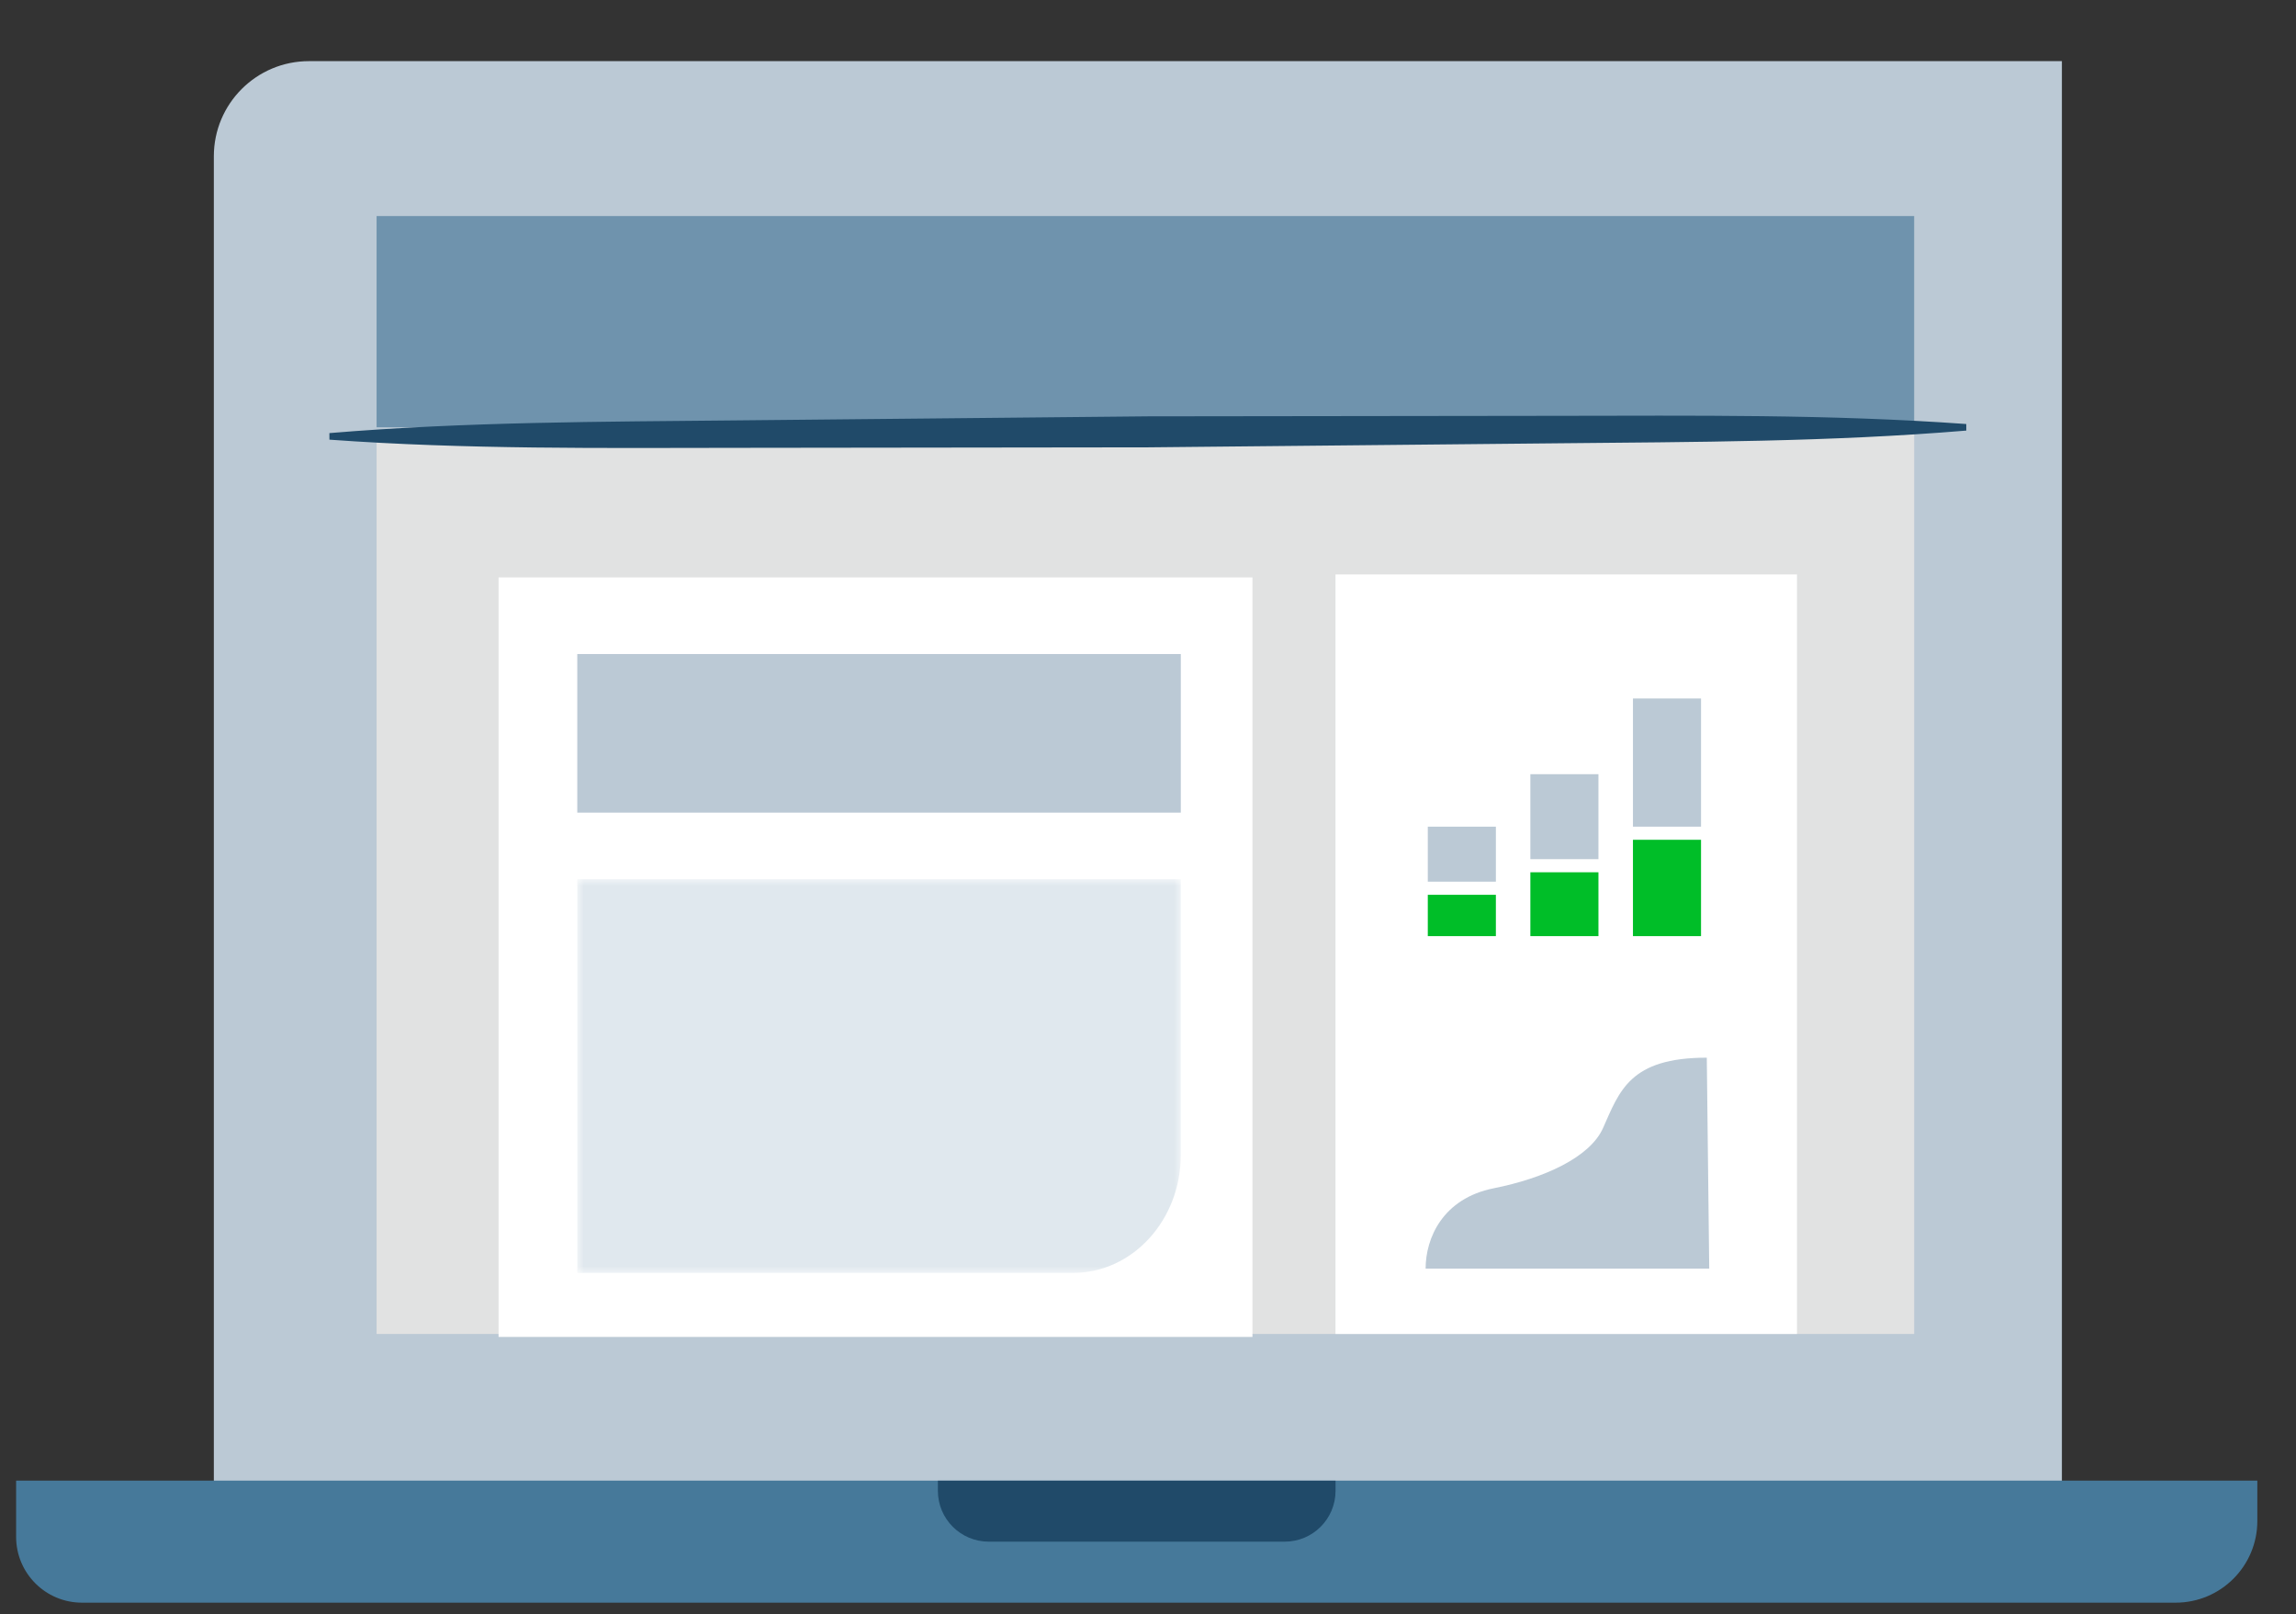 <svg height="123" viewBox="0 0 175 123" width="175" xmlns="http://www.w3.org/2000/svg" xmlns:xlink="http://www.w3.org/1999/xlink"><rect x="0" y="0" width="175" height="123" fill="#333333" stroke="none"/><mask id="a" fill="#fff"><path d="m0 0h46v30h-46z" fill="#fff" fill-rule="evenodd"/></mask><g fill="none" fill-rule="evenodd"><g transform="translate(1 4)"><path d="m156.157 109.478h-140.858v-101.568c0-4.005 3.247-7.251 7.252-7.251h133.606z" fill="#bbc9d5"/><path d="m27.704 97.65v-68.743h117.193v68.743h-110.857" fill="#e1e2e2"/><path d="m27.704 28.561v-16.098h117.193v16.098h-110.857" fill="#6f93ad"/><path d="m135.965 45.552v52.098h-35.174v-57.877h35.174" fill="#fff"/><path d="m86.453 97.877h-49.453v-57.877h57.461v57.877" fill="#fff"/><path d="m129.091 76.597c-5.87 0-6.649 2.536-7.907 5.358-1.001 2.247-4.515 3.832-8.333 4.594-3.894.777-5.191 3.804-5.191 6.122h21.617z" fill="#bbc9d5"/><path d="m164.826 118.126h-159.58c-2.772 0-5.018-2.247-5.018-5.019v-4.279h170.825v3.071c0 3.439-2.788 6.227-6.227 6.227" fill="#46799a"/><path d="m96.921 113.477h-22.562c-2.14 0-3.874-1.734-3.874-3.874v-.774h30.31v.774c0 2.14-1.734 3.874-3.874 3.874" fill="#204a69"/><path d="m148.871 28.811c-10.393.866-20.79.864-31.186.969l-31.19.308-31.191.038c-10.397.01-20.793.129-31.195-.623l-.003-.5c10.393-.867 20.79-.864 31.186-.97l31.19-.307 31.191-.039c10.397-.01 20.794-.126 31.195.624z" fill="#204a69"/><g transform="translate(107 49)"><g fill="#bbc9d5"><path d="m.826 14.185h5.189v-4.191h-5.189z"/><path d="m8.644 12.469h5.189v-6.475h-5.189z"/><path d="m16.463 9.994h5.189v-9.768h-5.189z"/></g><path d="m.826 18.335h5.189v-3.15h-5.189z" fill="#00be28"/><path d="m8.644 18.335h5.189v-4.866h-5.189z" fill="#00be28"/><path d="m16.463 18.335h5.189v-7.342h-5.189z" fill="#00be28"/></g></g><path d="m44 61.925h46v-12.086h-46z" fill="#bbc9d5"/><path d="m37.781 30h-37.781v-30h46v21.009c0 4.964-3.68 8.991-8.219 8.991" fill="#84a5bc" mask="url(#a)" opacity=".5" transform="translate(44 67)"/></g></svg>
